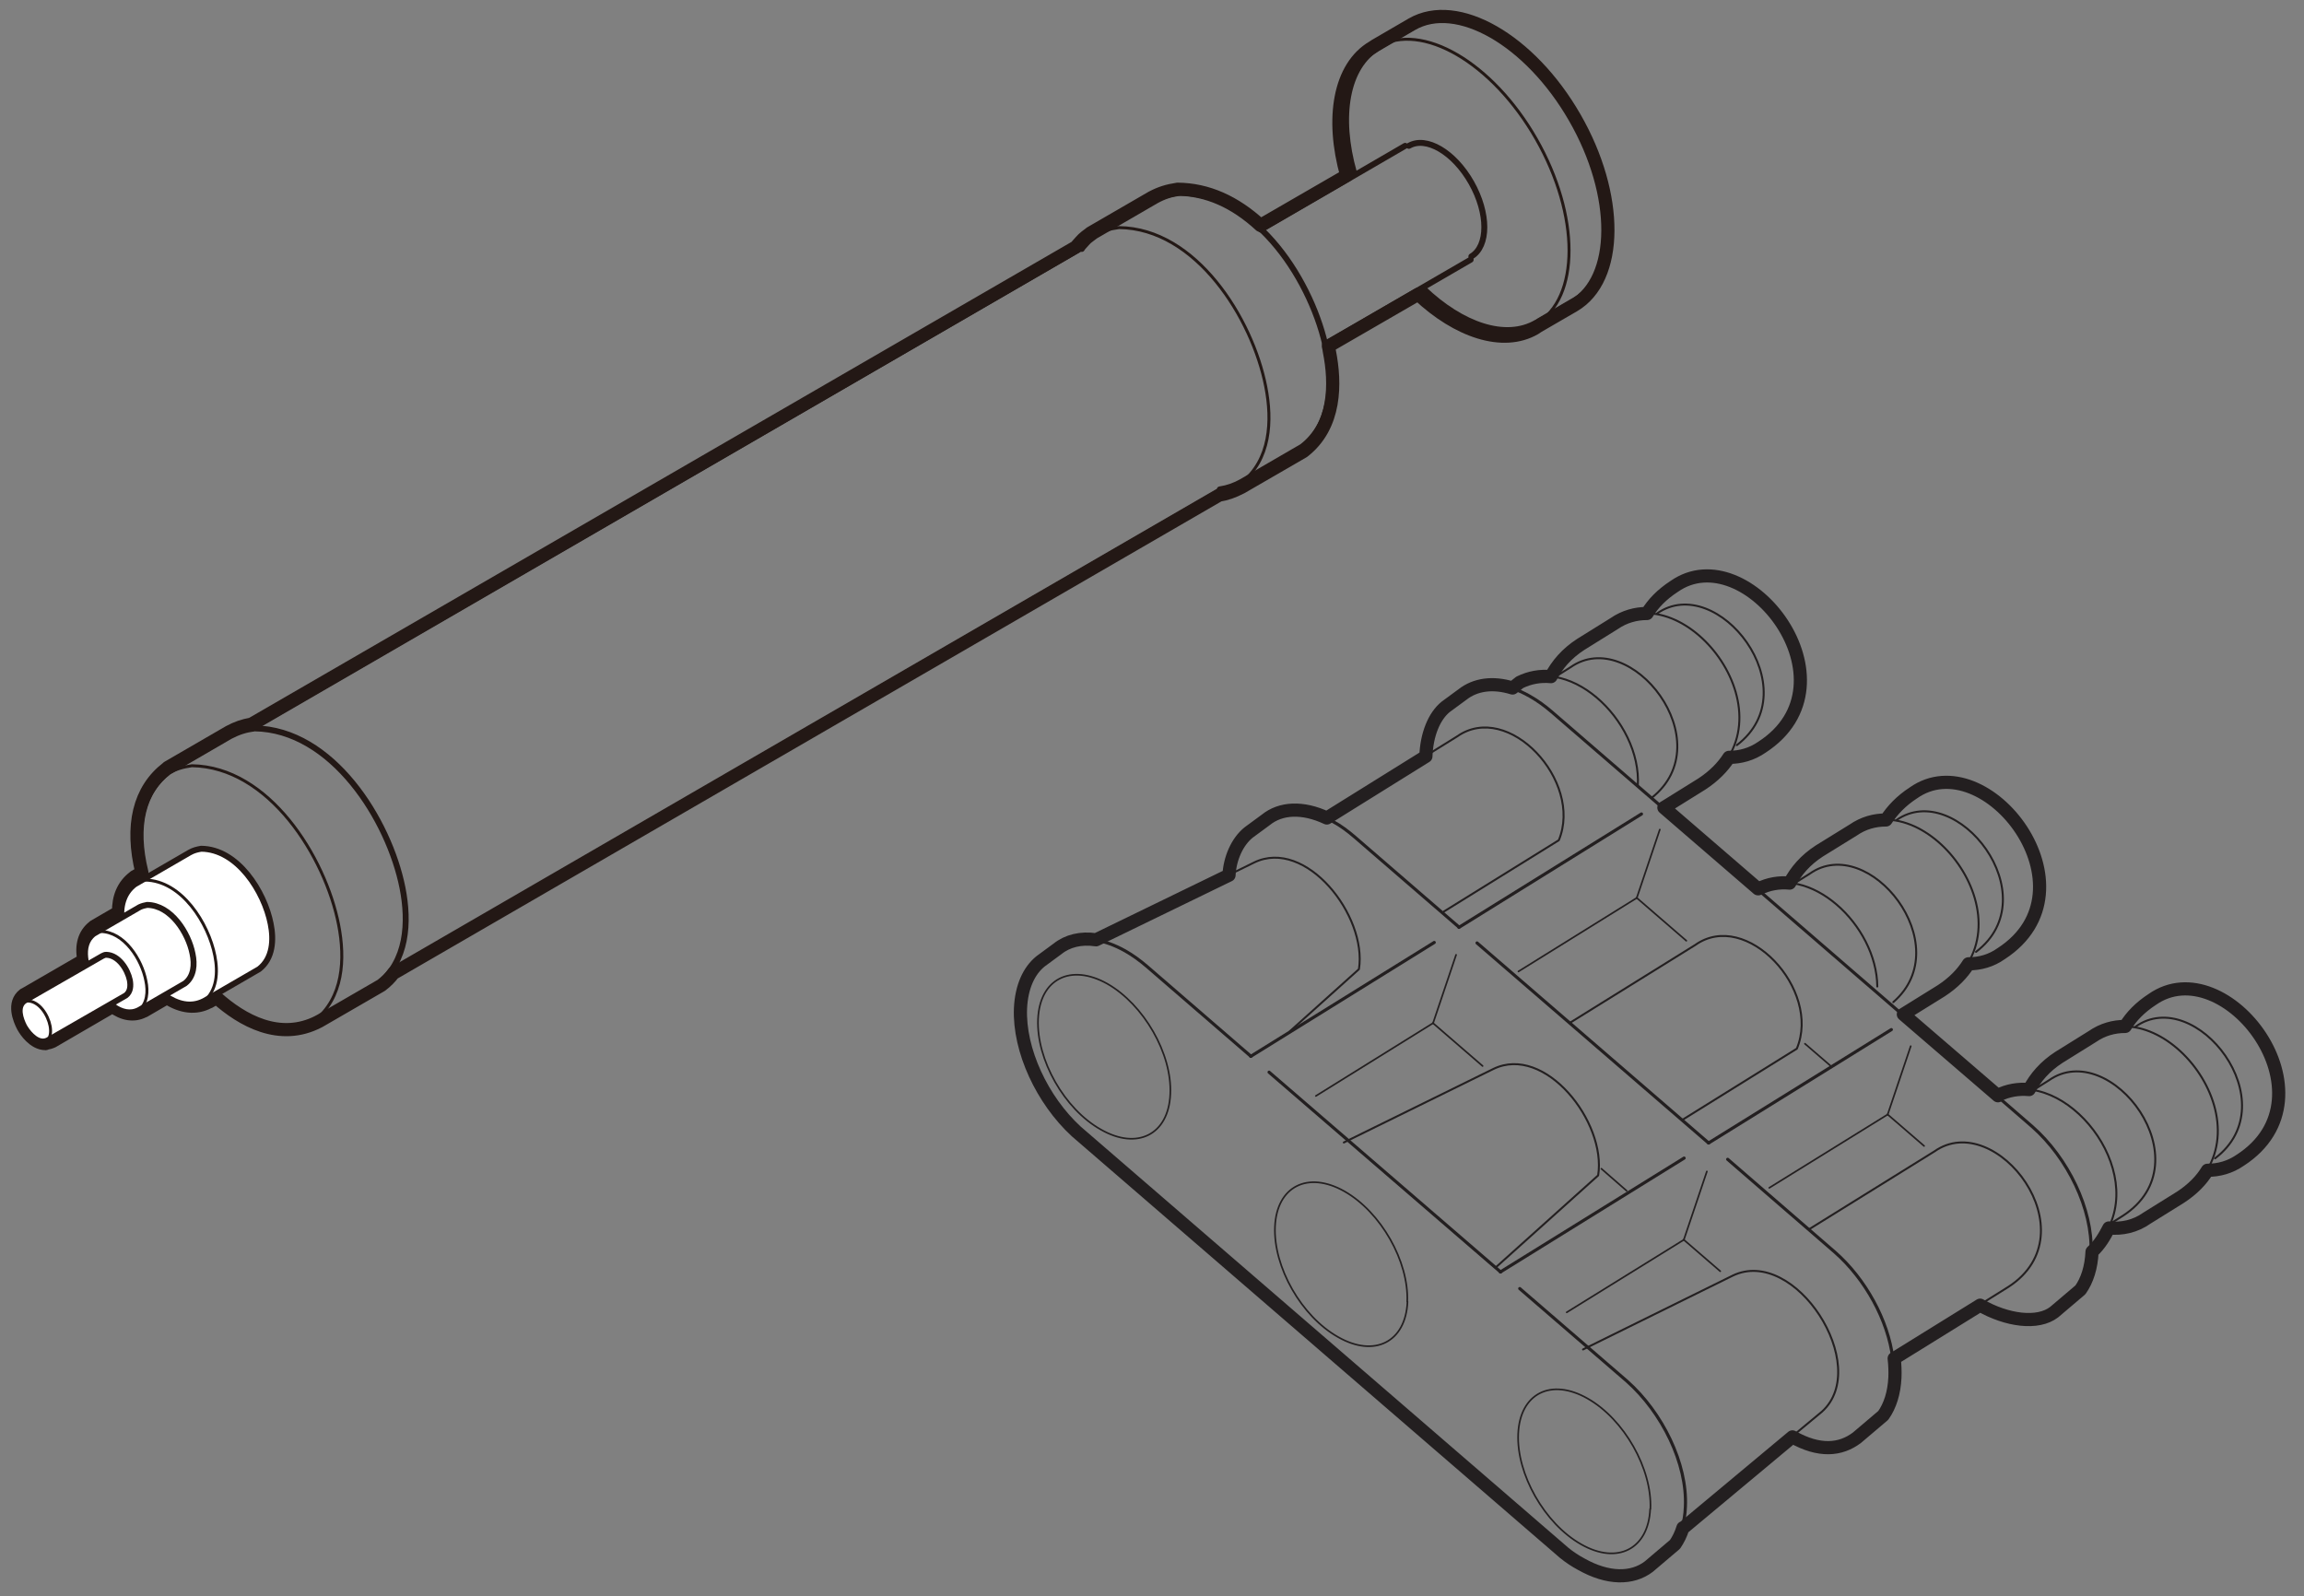 <svg width="140" height="97" viewBox="0 0 140 97" fill="none" xmlns="http://www.w3.org/2000/svg">
<rect x="0" y="0" width="140" height="97" fill="#808080" stroke="none"/>
<path d="M2.768 63.421C2.052 63.421 1.534 62.613 1.442 62.445L1.397 62.369C1.183 61.958 0.772 60.967 1.458 60.449C1.458 60.449 1.503 60.419 1.519 60.419L5.101 58.346C4.918 57.462 5.131 56.761 5.68 56.334C5.68 56.334 5.71 56.319 5.71 56.304L7.204 55.435C7.189 54.521 7.494 53.805 8.134 53.317C8.134 53.317 8.164 53.302 8.164 53.287L8.622 53.028C7.92 50.178 8.454 47.983 10.161 46.673C10.161 46.673 10.191 46.657 10.191 46.642L13.926 44.478C14.383 44.234 14.779 44.097 15.282 44.006L65.384 15.005L65.414 14.96L65.658 14.685C65.795 14.533 65.811 14.518 65.978 14.38L66.222 14.197C66.222 14.197 66.253 14.182 66.253 14.167L69.987 12.003C70.505 11.729 70.947 11.592 71.557 11.5C73.356 11.515 75.032 12.262 76.587 13.695L81.83 10.662C80.855 7.187 81.388 4.048 83.431 2.859L83.568 2.768L85.793 1.473C88.537 -0.112 92.972 2.417 95.686 7.142C98.399 11.851 98.368 16.971 95.624 18.571L93.445 19.836C93.445 19.836 93.323 19.912 93.262 19.958C91.341 21.07 88.583 20.156 86.174 17.885L80.718 21.04C80.748 21.147 80.763 21.253 80.779 21.36C81.16 23.28 81.19 25.901 79.193 27.441L75.428 29.62C74.925 29.879 74.529 30.016 74.072 30.092L23.955 59.123C23.955 59.123 23.94 59.123 23.925 59.123C23.711 59.413 23.452 59.672 23.163 59.885L19.398 62.064C19.398 62.064 19.367 62.065 19.367 62.08C16.99 63.314 14.703 62.004 13.164 60.632L12.707 60.891C12.707 60.891 12.676 60.906 12.661 60.906C11.914 61.303 11.03 61.211 10.146 60.632L8.759 61.44C8.759 61.44 8.728 61.44 8.713 61.455C8.149 61.744 7.494 61.653 6.838 61.165L3.195 63.284C3.058 63.345 2.921 63.39 2.784 63.39L2.768 63.421Z" stroke="#231815" stroke-width="0.8" stroke-linecap="round" stroke-linejoin="round"/>
<path d="M82.274 10.499C81.301 7.095 81.804 4.022 83.782 2.874L83.919 2.782L86.114 1.502C88.766 -0.037 93.049 2.462 95.702 7.08C98.354 11.697 98.354 16.696 95.702 18.235L93.507 19.515L93.37 19.607H93.354C91.495 20.686 88.834 19.78 86.5 17.55" stroke="#231815" stroke-width="0.36" stroke-linecap="round" stroke-linejoin="round"/>
<path d="M83.734 2.845C86.386 1.29 90.7 3.805 93.352 8.453C96.004 13.101 96.004 18.114 93.352 19.669" stroke="#231815" stroke-width="0.18" stroke-linecap="round" stroke-linejoin="round"/>
<path d="M75.418 29.345C77.201 27.958 77.323 25.581 76.911 23.493C76.103 19.348 72.674 13.877 67.995 13.831C67.43 13.907 67.034 14.029 66.531 14.303" stroke="#231815" stroke-width="0.18" stroke-linecap="round" stroke-linejoin="round"/>
<path d="M74.118 29.741C74.605 29.665 74.987 29.528 75.413 29.299L79.117 27.15C80.9 25.779 81.007 23.401 80.611 21.329C79.803 17.214 76.389 11.774 71.725 11.713C71.161 11.789 70.764 11.911 70.261 12.185L66.558 14.334C66.024 14.745 66.268 14.517 65.795 15.035L65.734 15.127" stroke="#231815" stroke-width="0.36" stroke-linecap="round" stroke-linejoin="round"/>
<path d="M19.081 62.049C20.864 60.662 20.986 58.285 20.575 56.197C19.767 52.067 16.338 46.596 11.658 46.535C11.094 46.611 10.683 46.748 10.18 47.008" stroke="#231815" stroke-width="0.18" stroke-linecap="round" stroke-linejoin="round"/>
<path d="M10.48 57.218C12.095 59.931 15.723 63.817 19.198 62.003L22.948 59.824C24.747 58.437 24.869 56.045 24.457 53.957C23.634 49.812 20.174 44.326 15.464 44.265C14.9 44.341 14.489 44.478 13.986 44.737L10.236 46.916C7.203 49.263 8.773 53.972 10.221 56.761L10.495 57.218H10.48Z" stroke="#231815" stroke-width="0.36" stroke-linecap="round" stroke-linejoin="round"/>
<path d="M74.058 29.878L23.789 59.031" stroke="#231815" stroke-width="0.36" stroke-linecap="round" stroke-linejoin="round"/>
<path d="M65.582 15.142L15.312 44.279" stroke="#231815" stroke-width="0.36" stroke-linecap="round" stroke-linejoin="round"/>
<path d="M89.364 15.781L82.032 20.034L80.523 20.903" stroke="#231815" stroke-width="0.36" stroke-linecap="round" stroke-linejoin="round"/>
<path d="M85.382 8.863L76.617 13.954" stroke="#231815" stroke-width="0.36" stroke-linecap="round" stroke-linejoin="round"/>
<path d="M8.307 58.575C9.069 59.855 10.761 61.684 12.407 60.83L15.745 58.895C16.584 58.24 16.645 57.112 16.446 56.137C16.065 54.186 14.434 51.595 12.224 51.58C11.965 51.626 11.767 51.672 11.523 51.809L8.185 53.744C6.752 54.841 7.499 57.066 8.185 58.377" fill="white"/>
<path d="M8.307 58.575C9.069 59.855 10.761 61.684 12.407 60.83L15.745 58.895C16.584 58.24 16.645 57.112 16.446 56.137C16.065 54.186 14.434 51.595 12.224 51.58C11.965 51.626 11.767 51.672 11.523 51.809L8.185 53.744C6.752 54.841 7.499 57.066 8.185 58.377L8.307 58.59V58.575Z" stroke="#231815" stroke-width="0.36"/>
<path d="M12.354 60.876C13.193 60.22 13.254 59.077 13.056 58.087C12.675 56.121 11.044 53.515 8.818 53.484C8.544 53.53 8.361 53.576 8.117 53.713" stroke="#231815" stroke-width="0.18" stroke-linecap="round" stroke-linejoin="round"/>
<path d="M5.785 59.916C6.273 60.754 7.386 61.942 8.453 61.379L11.242 59.763C11.791 59.336 11.836 58.605 11.699 57.965C11.455 56.7 10.389 55.008 8.94 54.993C8.773 55.024 8.651 55.054 8.483 55.13L5.694 56.746C4.764 57.462 5.252 58.91 5.694 59.763" fill="white"/>
<path d="M5.785 59.916C6.273 60.754 7.386 61.942 8.453 61.379L11.242 59.763C11.791 59.336 11.836 58.605 11.699 57.965C11.455 56.7 10.389 55.008 8.94 54.993C8.773 55.024 8.651 55.054 8.483 55.13L5.694 56.746C4.764 57.462 5.252 58.91 5.694 59.763L5.77 59.9L5.785 59.916Z" stroke="#231815" stroke-width="0.36"/>
<path d="M8.407 61.425C8.956 60.998 9.002 60.251 8.865 59.611C8.621 58.316 7.554 56.624 6.106 56.608C5.938 56.639 5.801 56.669 5.648 56.761" stroke="#231815" stroke-width="0.18" stroke-linecap="round" stroke-linejoin="round"/>
<path d="M1.518 62.46C1.777 62.887 2.356 63.512 2.905 63.222L7.645 60.494C7.935 60.266 7.95 59.9 7.889 59.565C7.752 58.909 7.203 58.041 6.456 58.025C6.365 58.025 6.304 58.056 6.213 58.102L1.472 60.829C0.984 61.195 1.244 61.942 1.472 62.384" fill="white"/>
<path d="M1.518 62.46C1.777 62.887 2.356 63.512 2.905 63.222L7.645 60.494C7.935 60.266 7.95 59.9 7.889 59.565C7.752 58.909 7.203 58.041 6.456 58.025C6.365 58.025 6.304 58.056 6.213 58.102L1.472 60.829C0.984 61.195 1.244 61.942 1.472 62.384L1.518 62.46Z" stroke="#231815" stroke-width="0.36"/>
<path d="M2.817 63.283C3.091 63.07 3.106 62.689 3.045 62.353C2.923 61.698 2.39 60.829 1.658 60.829C1.567 60.829 1.506 60.86 1.43 60.905" stroke="#231815" stroke-width="0.18" stroke-linecap="round" stroke-linejoin="round"/>
<path d="M85.609 8.863C86.661 8.254 88.353 9.244 89.405 11.103C90.456 12.963 90.456 14.959 89.405 15.584" stroke="#231815" stroke-width="0.36" stroke-linecap="round" stroke-linejoin="round"/>
<path d="M100.271 91.698C100.166 94.135 98.285 95.113 96.073 93.849C93.846 92.585 92.145 89.576 92.251 87.139C92.356 84.687 94.237 83.724 96.464 84.988C98.691 86.251 100.392 89.26 100.286 91.713L100.271 91.698Z" stroke="#231F20" stroke-width="0.1" stroke-linecap="round" stroke-linejoin="round"/>
<path d="M71.111 66.497C71.005 68.949 69.109 69.912 66.897 68.648C64.67 67.4 62.97 64.391 63.075 61.938C63.18 59.486 65.061 58.538 67.288 59.787C69.5 61.051 71.231 64.044 71.111 66.497Z" stroke="#231F20" stroke-width="0.1" stroke-linecap="round" stroke-linejoin="round"/>
<path d="M77.113 65.159L91.168 77.3" stroke="#231F20" stroke-width="0.1" stroke-linecap="round" stroke-linejoin="round"/>
<path d="M66.547 57.124C67.119 57.214 67.721 57.425 68.368 57.786C68.819 58.042 69.255 58.358 69.677 58.719L76.012 64.195" stroke="#231F20" stroke-width="0.19" stroke-linecap="round" stroke-linejoin="round"/>
<path d="M102.316 75.344L104.528 77.255" stroke="#231F20" stroke-width="0.1" stroke-linecap="round" stroke-linejoin="round"/>
<path d="M77.113 65.159L91.183 77.3" stroke="#231F20" stroke-width="0.19" stroke-linecap="round" stroke-linejoin="round"/>
<path d="M80.559 49.708C80.709 49.783 80.86 49.858 81.01 49.934C81.477 50.189 81.898 50.505 82.319 50.867L88.654 56.343" stroke="#231F20" stroke-width="0.19" stroke-linecap="round" stroke-linejoin="round"/>
<path d="M89.75 57.305L103.82 69.461" stroke="#231F20" stroke-width="0.19" stroke-linecap="round" stroke-linejoin="round"/>
<path d="M85.524 79.105C85.419 81.558 83.523 82.52 81.311 81.257C79.084 80.008 77.368 76.999 77.473 74.547C77.579 72.094 79.475 71.147 81.687 72.395C83.914 73.659 85.614 76.668 85.509 79.105H85.524Z" stroke="#231F20" stroke-width="0.1" stroke-linecap="round" stroke-linejoin="round"/>
<path d="M134.596 70.394C139.05 67.009 133.407 59.818 129.766 62.39" stroke="#231F20" stroke-width="0.12" stroke-linecap="round" stroke-linejoin="round"/>
<path d="M128.349 74.291L128.997 73.884C134.038 70.62 128.229 63.022 124.497 65.655L123.609 66.212" stroke="#231F20" stroke-width="0.12" stroke-linecap="round" stroke-linejoin="round"/>
<path d="M127.809 75.148C130.578 71.116 125.492 64.812 121.609 66.467" stroke="#231F20" stroke-width="0.12" stroke-linecap="round" stroke-linejoin="round"/>
<path d="M132.428 72.787C138.417 68.905 131.51 59.908 127.086 63.022" stroke="#231F20" stroke-width="0.12" stroke-linecap="round" stroke-linejoin="round"/>
<path d="M81.656 69.431L90.745 64.962C93.875 63.443 97.622 68.182 97.11 71.432L90.881 77.028" stroke="#231F20" stroke-width="0.12" stroke-linecap="round" stroke-linejoin="round"/>
<path d="M74.613 53.198L76.208 52.415C79.338 50.896 83.085 55.635 82.574 58.9L78.39 62.661" stroke="#231F20" stroke-width="0.12" stroke-linecap="round" stroke-linejoin="round"/>
<path d="M102.333 70.379L91.168 77.3" stroke="#231F20" stroke-width="0.19" stroke-linecap="round" stroke-linejoin="round"/>
<path d="M114.926 62.571L103.82 69.462" stroke="#231F20" stroke-width="0.19" stroke-linecap="round" stroke-linejoin="round"/>
<path d="M87.15 57.275L76 64.196" stroke="#231F20" stroke-width="0.1" stroke-linecap="round" stroke-linejoin="round"/>
<path d="M99.743 49.467L88.652 56.357" stroke="#231F20" stroke-width="0.1" stroke-linecap="round" stroke-linejoin="round"/>
<path d="M87.15 57.275L76 64.196" stroke="#231F20" stroke-width="0.19" stroke-linecap="round" stroke-linejoin="round"/>
<path d="M99.743 49.467L88.652 56.357" stroke="#231F20" stroke-width="0.19" stroke-linecap="round" stroke-linejoin="round"/>
<path d="M102.317 75.344L95.199 79.753" stroke="#231F20" stroke-width="0.1" stroke-linecap="round" stroke-linejoin="round"/>
<path d="M114.703 67.731L116.915 69.642" stroke="#231F20" stroke-width="0.1" stroke-linecap="round" stroke-linejoin="round"/>
<path d="M114.701 67.731L107.508 72.186" stroke="#231F20" stroke-width="0.1" stroke-linecap="round" stroke-linejoin="round"/>
<path d="M87.075 62.18L79.957 66.604" stroke="#231F20" stroke-width="0.1" stroke-linecap="round" stroke-linejoin="round"/>
<path d="M109.676 63.429L111.211 64.753" stroke="#231F20" stroke-width="0.1" stroke-linecap="round" stroke-linejoin="round"/>
<path d="M99.457 54.567L102.467 57.171" stroke="#231F20" stroke-width="0.1" stroke-linecap="round" stroke-linejoin="round"/>
<path d="M97.305 71.025L98.84 72.365" stroke="#231F20" stroke-width="0.1" stroke-linecap="round" stroke-linejoin="round"/>
<path d="M87.078 62.18L90.088 64.783" stroke="#231F20" stroke-width="0.1" stroke-linecap="round" stroke-linejoin="round"/>
<path d="M99.459 54.567L92.266 59.037" stroke="#231F20" stroke-width="0.1" stroke-linecap="round" stroke-linejoin="round"/>
<path d="M102.215 68.063L109.182 63.73C110.686 60.134 106.112 55.229 103.012 57.426L95.383 62.165" stroke="#231F20" stroke-width="0.12" stroke-linecap="round" stroke-linejoin="round"/>
<path d="M108.847 87.335L110.713 85.785C113.767 83.017 109.072 75.69 105.28 77.526L96.191 82.009" stroke="#231F20" stroke-width="0.12" stroke-linecap="round" stroke-linejoin="round"/>
<path d="M115.017 82.565C114.731 80.233 113.347 77.721 111.496 76.096L104.98 70.454" stroke="#231F20" stroke-width="0.19" stroke-linecap="round" stroke-linejoin="round"/>
<path d="M120.237 79.331L122.043 78.203C127.099 74.923 121.275 67.34 117.543 69.973L109.914 74.712" stroke="#231F20" stroke-width="0.12" stroke-linecap="round" stroke-linejoin="round"/>
<path d="M120.072 57.846C124.511 54.461 118.883 47.285 115.227 49.843" stroke="#231F20" stroke-width="0.12" stroke-linecap="round" stroke-linejoin="round"/>
<path d="M115.045 60.9C119.033 57.44 113.54 50.579 109.974 53.092L109.086 53.648" stroke="#231F20" stroke-width="0.12" stroke-linecap="round" stroke-linejoin="round"/>
<path d="M114.072 59.952C114.042 56.221 109.934 52.37 106.789 54.04" stroke="#231F20" stroke-width="0.12" stroke-linecap="round" stroke-linejoin="round"/>
<path d="M117.893 60.224C123.882 56.342 116.975 47.33 112.551 50.46" stroke="#231F20" stroke-width="0.12" stroke-linecap="round" stroke-linejoin="round"/>
<path d="M105.537 45.284C109.976 41.899 104.348 34.722 100.691 37.28" stroke="#231F20" stroke-width="0.12" stroke-linecap="round" stroke-linejoin="round"/>
<path d="M100.359 48.489C104.663 45.089 99.08 37.987 95.439 40.545L94.551 41.102" stroke="#231F20" stroke-width="0.12" stroke-linecap="round" stroke-linejoin="round"/>
<path d="M99.519 47.767C99.775 43.78 95.14 39.417 91.859 41.734" stroke="#231F20" stroke-width="0.12" stroke-linecap="round" stroke-linejoin="round"/>
<path d="M103.358 47.676C109.347 43.795 102.44 34.798 98.016 37.912" stroke="#231F20" stroke-width="0.12" stroke-linecap="round" stroke-linejoin="round"/>
<path d="M101.053 49.106L94.281 43.254C93.86 42.892 93.424 42.577 92.972 42.321C92.581 42.095 92.205 41.929 91.844 41.824" stroke="#231F20" stroke-width="0.19" stroke-linecap="round" stroke-linejoin="round"/>
<path d="M115.592 61.653L106.789 54.04" stroke="#231F20" stroke-width="0.19" stroke-linecap="round" stroke-linejoin="round"/>
<path d="M127.058 76.097C127.163 73.494 125.659 70.38 123.492 68.469L121.34 66.603" stroke="#231F20" stroke-width="0.19" stroke-linecap="round" stroke-linejoin="round"/>
<path d="M102.277 92.859L108.914 87.323C110.539 88.241 111.833 88.135 112.841 87.368L114.436 86.014C114.842 85.442 115.098 84.66 115.143 83.712C115.158 83.336 115.143 82.945 115.098 82.554L120.32 79.319C121.945 80.252 123.826 80.508 124.819 79.74L126.414 78.386C126.82 77.814 127.076 77.032 127.121 76.069C127.588 75.648 127.889 75.121 128.145 74.625C128.942 74.7 129.74 74.535 130.462 74.023L132.493 72.759C133.231 72.278 133.773 71.721 134.134 71.12C134.826 71.12 135.503 70.939 136.135 70.503C142.109 66.621 135.217 57.624 130.778 60.739C130.041 61.22 129.499 61.777 129.138 62.378C128.446 62.378 127.768 62.559 127.136 62.995L125.105 64.259C124.247 64.816 123.675 65.493 123.299 66.215C122.652 66.155 122.005 66.26 121.403 66.561V66.591L115.655 61.641L117.957 60.212C118.695 59.73 119.236 59.174 119.613 58.572C120.305 58.572 120.982 58.392 121.599 57.955C127.588 54.074 120.681 45.062 116.257 48.191C115.52 48.672 114.993 49.229 114.602 49.831C113.909 49.831 113.232 50.011 112.6 50.448L110.554 51.712C109.696 52.268 109.124 52.945 108.748 53.667C108.101 53.607 107.469 53.712 106.852 54.013H106.822L101.104 49.079L101.375 48.913L103.406 47.649C104.143 47.168 104.685 46.611 105.061 46.025C105.753 46.025 106.431 45.844 107.063 45.408C113.052 41.526 106.145 32.529 101.721 35.643C100.983 36.125 100.442 36.681 100.08 37.283C99.403 37.283 98.711 37.464 98.079 37.9L96.048 39.164C95.19 39.721 94.618 40.398 94.242 41.12C93.595 41.06 92.963 41.165 92.346 41.466L91.909 41.812C90.706 41.436 89.637 41.601 88.87 42.203L87.847 42.955C87.139 43.527 86.688 44.655 86.643 45.964L80.624 49.711C79.149 49.018 77.81 49.094 76.907 49.831L75.883 50.583C75.161 51.155 74.725 52.208 74.68 53.186L66.599 57.113C65.681 56.977 64.868 57.173 64.251 57.669L63.228 58.422C62.521 58.993 62.07 59.971 62.009 61.28C61.904 63.823 63.334 66.862 65.395 68.757L95.039 94.364C95.37 94.635 95.716 94.861 96.078 95.056C97.703 95.974 99.177 95.974 100.186 95.207L101.781 93.853C101.976 93.567 102.142 93.236 102.262 92.844L102.277 92.859Z" stroke="#231F20" stroke-width="0.8" stroke-linecap="round" stroke-linejoin="round"/>
<path d="M92.344 78.308L98.859 83.934C101.011 85.845 102.531 88.944 102.411 91.562C102.396 92.044 102.32 92.48 102.2 92.856" stroke="#231F20" stroke-width="0.19" stroke-linecap="round" stroke-linejoin="round"/>
<path d="M87.737 55.395L94.72 51.062C96.209 47.466 91.65 42.561 88.535 44.758L86.594 45.962" stroke="#231F20" stroke-width="0.12" stroke-linecap="round" stroke-linejoin="round"/>
<path d="M103.716 71.191L102.316 75.345" stroke="#231F20" stroke-width="0.1" stroke-linecap="round" stroke-linejoin="round"/>
<path d="M116.103 63.578L114.703 67.731" stroke="#231F20" stroke-width="0.1" stroke-linecap="round" stroke-linejoin="round"/>
<path d="M100.856 50.414L99.457 54.567" stroke="#231F20" stroke-width="0.1" stroke-linecap="round" stroke-linejoin="round"/>
<path d="M88.478 58.026L87.078 62.18" stroke="#231F20" stroke-width="0.1" stroke-linecap="round" stroke-linejoin="round"/>
</svg>
